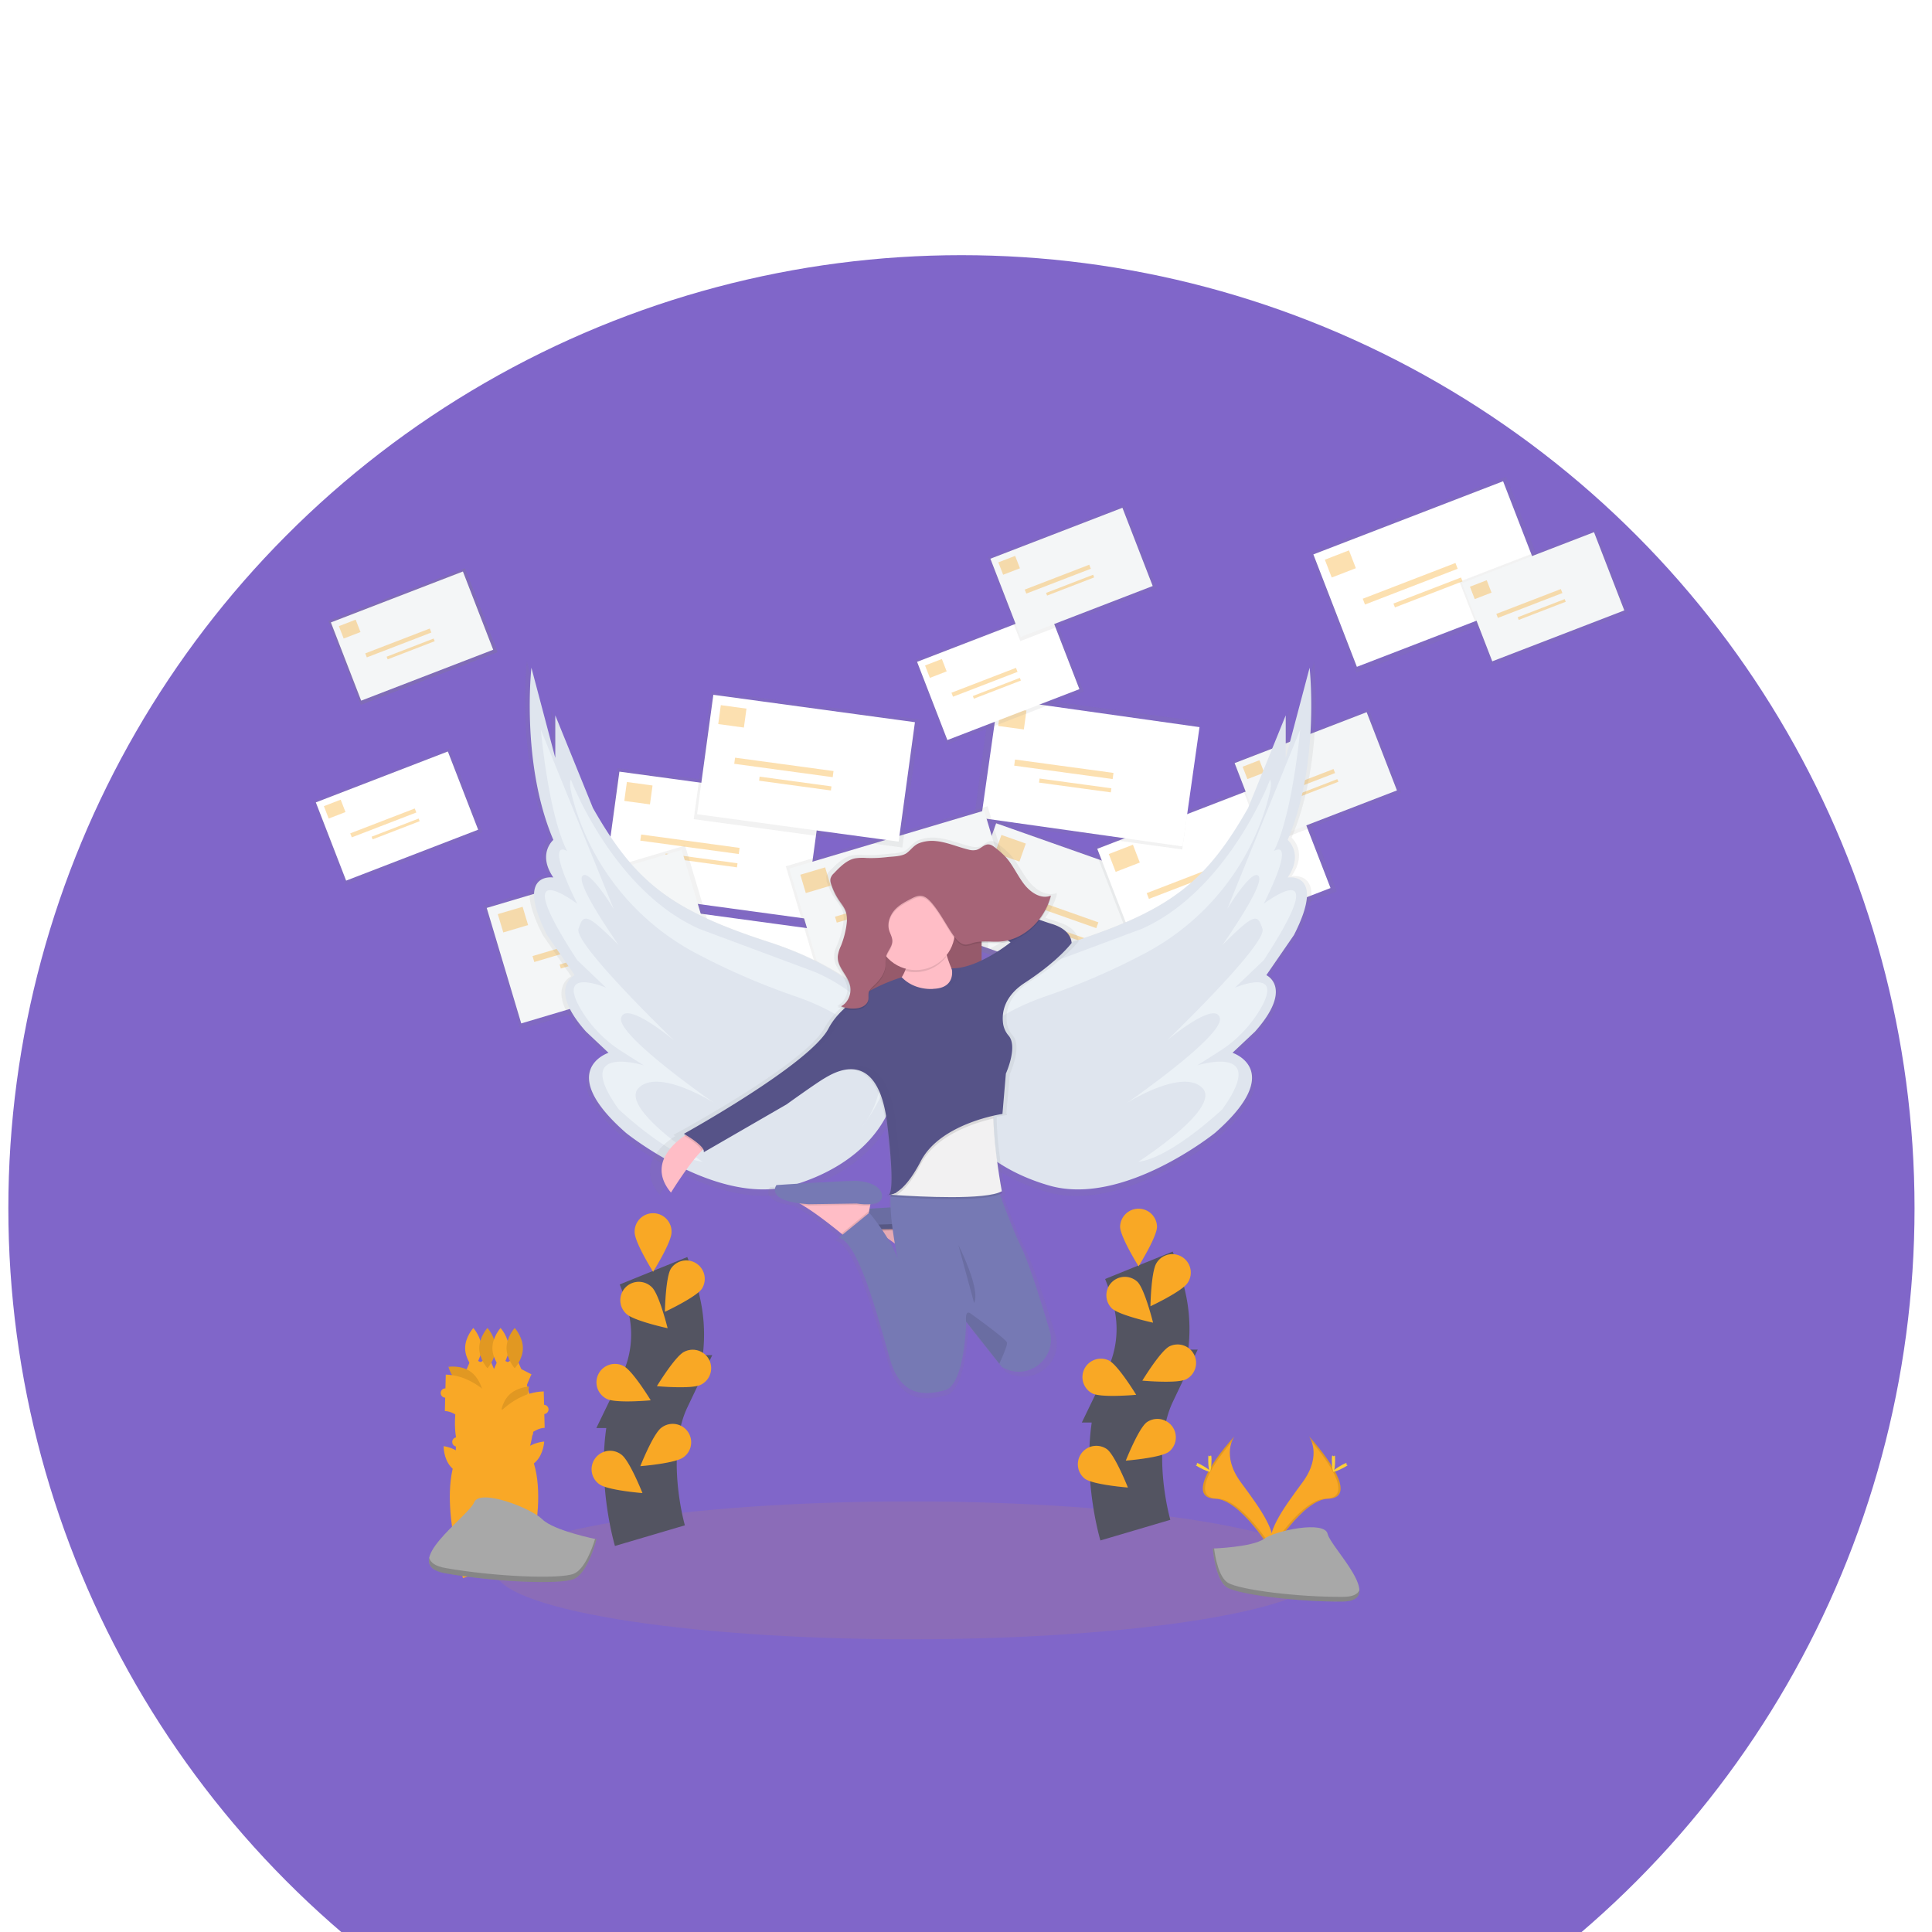 <svg viewBox="0 0 53 53" width="53" height="53" fill="none" xmlns="http://www.w3.org/2000/svg"><circle cx="26.375" cy="26.146" r="26.146" fill="#8066C9" filter="url(#filter0_i)"/><g clip-path="url(#clip0)"><path opacity=".1" d="M24.975 44.97c6.294 0 11.396-.847 11.396-1.891 0-1.044-5.102-1.891-11.396-1.891-6.294 0-11.396.847-11.396 1.891 0 1.044 5.102 1.891 11.396 1.891z" fill="#F9A826"/><path d="M17.829 42.127s-.672-2.277.126-3.952a3.59 3.59 0 0 0 .292-2.256 6.04 6.04 0 0 0-.32-1.059" stroke="#535461" stroke-width="2" stroke-miterlimit="10"/><path d="M18.422 33.801c0 .279-.506 1.088-.506 1.088s-.506-.809-.506-1.088a.504.504 0 0 1 .143-.366.508.508 0 0 1 .363-.153.507.507 0 0 1 .363.153.504.504 0 0 1 .143.366h0zM19.259 35.347c-.152.234-1.019.639-1.019.639s.016-.954.168-1.188a.507.507 0 0 1 .694-.139.505.505 0 0 1 .156.689h.001zM19.223 37.988c-.249.126-1.202.038-1.202.038s.496-.816.746-.941a.507.507 0 0 1 .688.22.505.505 0 0 1 .027.39.504.504 0 0 1-.259.293v0zM18.744 39.98c-.225.166-1.178.241-1.178.241s.351-.887.576-1.053a.508.508 0 0 1 .57-.037.506.506 0 0 1 .242.516.504.504 0 0 1-.21.333zM17.179 36.04c.201.194 1.135.396 1.135.396s-.229-.926-.429-1.121a.507.507 0 0 0-.363-.151.507.507 0 0 0-.362.153.505.505 0 0 0-.098.56.505.505 0 0 0 .117.162zM16.649 38.376c.25.126 1.202.038 1.202.038s-.495-.815-.746-.94a.507.507 0 0 0-.688.22.504.504 0 0 0 .073.562.506.506 0 0 0 .159.12v-0zM16.446 40.718c.225.166 1.178.241 1.178.241s-.351-.887-.576-1.053a.506.506 0 0 0-.38-.102.507.507 0 0 0-.339.2.504.504 0 0 0 .117.715z" fill="#F9A826"/><path opacity=".1" d="M18.422 33.801c0 .279-.506 1.088-.506 1.088s-.506-.809-.506-1.088a.504.504 0 0 1 .143-.366.508.508 0 0 1 .363-.153.507.507 0 0 1 .363.153.504.504 0 0 1 .143.366h0zM19.259 35.347c-.152.234-1.019.639-1.019.639s.016-.954.168-1.188a.507.507 0 0 1 .694-.139.505.505 0 0 1 .156.689h.001zM19.223 37.988c-.249.126-1.202.038-1.202.038s.496-.816.746-.941a.507.507 0 0 1 .688.22.505.505 0 0 1 .027.39.504.504 0 0 1-.259.293v0zM18.744 39.98c-.225.166-1.178.241-1.178.241s.351-.887.576-1.053a.508.508 0 0 1 .57-.037.506.506 0 0 1 .242.516.504.504 0 0 1-.21.333zM17.179 36.04c.201.194 1.135.396 1.135.396s-.229-.926-.429-1.121a.507.507 0 0 0-.363-.151.507.507 0 0 0-.362.153.505.505 0 0 0-.098.56.505.505 0 0 0 .117.162zM16.649 38.376c.25.126 1.202.038 1.202.038s-.495-.815-.746-.94a.507.507 0 0 0-.688.22.504.504 0 0 0 .073.562.506.506 0 0 0 .159.12v-0zM16.446 40.718c.225.166 1.178.241 1.178.241s-.351-.887-.576-1.053a.506.506 0 0 0-.38-.102.507.507 0 0 0-.339.2.504.504 0 0 0 .117.715z" fill="#F9A826"/><path d="M31.146 41.976s-.672-2.277.126-3.952a3.589 3.589 0 0 0 .291-2.256 6.039 6.039 0 0 0-.32-1.058" stroke="#535461" stroke-width="2" stroke-miterlimit="10"/><path d="M31.74 33.649c0 .279-.506 1.088-.506 1.088s-.506-.809-.506-1.088a.505.505 0 0 1 .153-.348.507.507 0 0 1 .706 0 .505.505 0 0 1 .153.348h0zM32.577 35.195c-.152.234-1.017.639-1.017.639s.016-.954.168-1.188a.506.506 0 0 1 .52-.233.508.508 0 0 1 .33.213.504.504 0 0 1-0.0.569zM32.54 37.836c-.249.126-1.202.038-1.202.038s.496-.816.746-.941a.507.507 0 0 1 .673.228.504.504 0 0 1-.217.675v0zM32.062 39.828c-.225.166-1.178.241-1.178.241s.351-.887.576-1.053a.507.507 0 0 1 .697.114.505.505 0 0 1-.095.699zM30.496 35.888c.201.194 1.135.396 1.135.396s-.229-.926-.429-1.121a.507.507 0 0 0-.708.018.505.505 0 0 0 .002.706zM29.966 38.225c.25.126 1.202.038 1.202.038s-.496-.815-.746-.94a.507.507 0 0 0-.673.227.505.505 0 0 0 .217.675v-0zM29.763 40.566c.225.166 1.178.241 1.178.241s-.351-.887-.576-1.053a.507.507 0 0 0-.697.114.505.505 0 0 0 .095.699z" fill="#F9A826"/><path opacity=".1" d="M31.74 33.649c0 .279-.506 1.088-.506 1.088s-.506-.809-.506-1.088a.505.505 0 0 1 .153-.348.507.507 0 0 1 .706 0 .505.505 0 0 1 .153.348h0zM32.577 35.195c-.152.234-1.017.639-1.017.639s.016-.954.168-1.188a.506.506 0 0 1 .52-.233.508.508 0 0 1 .33.213.504.504 0 0 1-0.0.569zM32.54 37.836c-.249.126-1.202.038-1.202.038s.496-.816.746-.941a.507.507 0 0 1 .673.228.504.504 0 0 1-.217.675v0zM32.062 39.828c-.225.166-1.178.241-1.178.241s.351-.887.576-1.053a.507.507 0 0 1 .697.114.505.505 0 0 1-.095.699zM30.496 35.888c.201.194 1.135.396 1.135.396s-.229-.926-.429-1.121a.507.507 0 0 0-.708.018.505.505 0 0 0 .002.706zM29.966 38.225c.25.126 1.202.038 1.202.038s-.496-.815-.746-.94a.507.507 0 0 0-.673.227.505.505 0 0 0 .217.675v-0zM29.763 40.566c.225.166 1.178.241 1.178.241s-.351-.887-.576-1.053a.507.507 0 0 0-.697.114.505.505 0 0 0 .095.699z" fill="#F9A826"/><path d="M12.969 37.474s.809 1.581.149 2.447c-.659.865.06 3.223.06 3.223" stroke="#F9A826" stroke-miterlimit="10"/><path d="M13.208 36.982c0 .305-.224.552-.224.552s-.224-.247-.224-.552c0-.305.224-.552.224-.552s.224.247.224.552z" fill="#F9A826"/><path d="M13.388 37.474s-.809 1.581-.149 2.447c.659.865-.06 3.223-.06 3.223" stroke="#F9A826" stroke-miterlimit="10"/><path d="M13.148 36.982c0 .305.224.552.224.552s.224-.247.224-.552c0-.305-.224-.552-.224-.552s-.224.247-.224.552z" fill="#F9A826"/><path opacity=".1" d="M13.148 36.982c0 .305.224.552.224.552s.224-.247.224-.552c0-.305-.224-.552-.224-.552s-.224.247-.224.552z" fill="#000"/><path d="M13.716 37.474s.809 1.581.149 2.447c-.659.865.062 3.223.062 3.223" stroke="#F9A826" stroke-miterlimit="10"/><path d="M13.956 36.982c0 .305-.224.552-.224.552s-.224-.247-.224-.552c0-.305.224-.552.224-.552s.224.247.224.552zM13.83 38.249c-.212.22-.545.242-.545.242s.01-.333.222-.553c.212-.22.545-.242.545-.242s-.009.333-.222.553zM13.851 39.34c-.212.22-.545.242-.545.242s.01-.333.222-.553c.212-.22.545-.242.545-.242s-.01.333-.222.553zM12.702 39.941c.2.231.193.563.193.563s-.332-.038-.532-.269c-.2-.231-.193-.563-.193-.563s.332.039.532.269zM12.888 37.614c.255.168.337.491.337.491s-.33.05-.585-.118c-.255-.168-.337-.491-.337-.491s.331-.05.585.118z" fill="#F9A826"/><path opacity=".1" d="M12.888 37.614c.255.168.337.491.337.491s-.33.05-.585-.118c-.255-.168-.337-.491-.337-.491s.331-.05.585.118z" fill="#000"/><path d="M14.135 37.474s-.809 1.581-.149 2.447c.659.865-.058 3.223-.058 3.223" stroke="#F9A826" stroke-miterlimit="10"/><path d="M13.896 36.982c0 .305.224.552.224.552s.224-.247.224-.552c0-.305-.224-.552-.224-.552s-.224.247-.224.552z" fill="#F9A826"/><path opacity=".1" d="M13.896 36.982c0 .305.224.552.224.552s.224-.247.224-.552c0-.305-.224-.552-.224-.552s-.224.247-.224.552z" fill="#000"/><path d="M13.96 38.273c-.214.217-.228.55-.228.55s.334-.019.548-.236c.214-.217.228-.55.228-.55s-.334.019-.548.236z" fill="#F9A826"/><path opacity=".1" d="M13.96 38.273c-.214.217-.228.55-.228.55s.334-.019.548-.236c.214-.217.228-.55.228-.55s-.334.019-.548.236z" fill="#000"/><path d="M14.381 39.782c-.214.217-.228.55-.228.55s.334-.019.548-.236c.214-.217.228-.55.228-.55s-.334.019-.548.235z" fill="#F9A826"/><path d="M13.762 39.451s.486-.764 1.167-.781M13.384 38.99s-.486-.764-1.168-.781M13.321 40.081s.486-.764 1.168-.781" stroke="#F9A826" stroke-miterlimit="10"/><path d="M14.909 38.791a.127.127 0 1 0 0-.253.126.126 0 0 0 0 .253zM12.228 38.34c.07 0 .127-.057.127-.126a.127.127 0 0 0-.127-.126.127.127 0 1 0 0 .253z" fill="#F9A826"/><path d="M13.678 40.333s-.486-.764-1.168-.781" stroke="#F9A826" stroke-miterlimit="10"/><path d="M12.522 39.683a.126.126 0 1 0 0-.253.127.127 0 0 0 0 .253zM14.499 39.431a.126.126 0 1 0 0-.253.127.127 0 0 0 0 .253z" fill="#F9A826"/><path d="M16.364 42.226s-1.171-.234-1.484-.545c-.312-.312-1.718-.857-1.874-.467-.156.39-2.108 1.714-.781 1.948 1.327.234 3.123.312 3.513.156.39-.156.625-1.091.625-1.091z" fill="#A8A8A8"/><path opacity=".2" d="M12.226 43.016c1.327.234 3.123.312 3.513.156.297-.119.504-.689.586-.954l.038.008s-.234.935-.624 1.093c-.391.157-2.186.077-3.513-.156-.383-.068-.492-.226-.451-.427.034.13.166.23.451.28z" fill="#000"/><path d="M35.907 39.4s.385.505-.178 1.268-1.031 1.405-.843 1.88c0 0 .853-1.415 1.547-1.435.694-.02.238-.862-.526-1.713z" fill="#F9A826"/><path opacity=".1" d="M35.907 39.4a.627.627 0 0 1 .079.158c.677.794 1.038 1.535.385 1.553-.606.017-1.334 1.099-1.508 1.372a.613.613 0 0 0 .021.062s.853-1.415 1.547-1.435c.694-.02.239-.861-.524-1.712z" fill="#000"/><path d="M36.626 40.043c0 .177-.02.322-.045.322-.025 0-.045-.144-.045-.322 0-.178.025-.094.05-.094.025 0 .04-.083.04.094z" fill="#FFD037"/><path d="M36.873 40.255c-.156.085-.292.136-.304.115-.012-.021.105-.108.262-.192.156-.084.095-.023.106 0 .012.023.092-.008-.064.077z" fill="#FFD037"/><path d="M33.865 39.4s-.385.505.178 1.268c.564.764 1.031 1.405.843 1.88 0 0-.853-1.415-1.547-1.435-.694-.02-.238-.862.526-1.713z" fill="#F9A826"/><path opacity=".1" d="M33.865 39.4a.627.627 0 0 0-.079.158c-.677.794-1.038 1.535-.385 1.553.606.017 1.334 1.099 1.508 1.372a.589.589 0 0 1-.021.062s-.853-1.415-1.547-1.435c-.694-.02-.24-.861.524-1.712z" fill="#000"/><path d="M33.145 40.043c0 .177.02.322.045.322.025 0 .045-.144.045-.322 0-.178-.025-.094-.05-.094-.025 0-.04-.083-.04.094z" fill="#FFD037"/><path d="M32.899 40.255c.156.085.292.136.304.115.012-.021-.105-.108-.262-.192-.156-.084-.095-.023-.106 0-.011.023-.093-.008.064.077z" fill="#FFD037"/><path d="M33.269 42.48s1.081-.033 1.407-.265c.326-.232 1.663-.508 1.744-.137.081.371 1.625 1.847.404 1.857-1.221.01-2.836-.19-3.161-.387-.325-.198-.394-1.068-.394-1.068z" fill="#A8A8A8"/><path opacity=".2" d="M36.846 43.806c-1.22.01-2.836-.19-3.161-.387-.248-.151-.347-.692-.379-.94h-.036s.068.872.394 1.07c.325.198 1.94.397 3.161.387.352-.003.474-.128.467-.313-.049.112-.183.181-.445.183z" fill="#000"/><path d="M27.29 22.477l-1.184 3.34 5.446 1.922 1.184-3.34-5.446-1.922z" fill="url(#paint0_linear)"/><path d="M27.327 22.584l-1.105 3.117 5.261 1.857 1.105-3.117-5.261-1.857z" fill="#F4F6F7"/><g opacity=".6" fill="#F9A826"><path opacity=".6" d="M27.296 23.399l.67.236.175-.494-.669-.236-.175.494zM27.504 24.555l2.57.907.057-.16-2.57-.907-.057.16zM28.102 25.278l1.869.655.037-.107-1.869-.655-.037.106z"/></g><path d="M35.391 21.15l-5.388 2.078 1.28 3.304 5.388-2.078-1.28-3.304z" fill="url(#paint1_linear)"/><path d="M35.306 21.277l-5.205 2.008 1.194 3.084 5.205-2.008-1.194-3.084z" fill="#fff"/><g opacity=".6" fill="#F9A826"><path opacity=".6" d="M30.606 23.918l.662-.256-.189-.489-.662.256.189.489zM31.518 24.66l2.543-.981-.061-.159-2.543.981.061.158zM32.34 24.738l1.854-.715-.041-.106-1.854.715.041.106z"/></g><path d="M27.189 19.014l-.479 3.51 5.723.778.479-3.51-5.723-.778z" fill="url(#paint2_linear)"/><path d="M27.381 19.167l-.464 3.273 5.525.78.464-3.273-5.525-.78z" fill="#fff"/><g opacity=".6" fill="#F9A826"><path opacity=".6" d="M27.383 19.915l.704.096.071-.519-.704-.096-.071.519zM27.822 21.004l2.701.367.023-.168-2.701-.367-.023.168zM28.503 21.469l1.97.268.015-.112-1.97-.268-.015.112z"/></g><path d="M18.119 24.826l-.479 3.51 5.723.778.479-3.51-5.723-.778z" fill="url(#paint3_linear)"/><path d="M18.177 24.923l-.447 3.276 5.53.752.447-3.276-5.53-.752z" fill="#fff"/><g opacity=".6" fill="#F9A826"><path opacity=".6" d="M18.311 25.726l.704.096.071-.519-.704-.096-.071.519zM18.841 26.739l2.699.381.024-.168-2.699-.381-.024.168zM19.431 27.28l1.97.268.015-.112-1.97-.268-.015.112z"/></g><path d="M16.933 21.071l-.479 3.51 5.723.778.479-3.51-5.723-.778z" fill="url(#paint4_linear)"/><path d="M16.992 21.168l-.447 3.276 5.529.752.447-3.276-5.53-.752z" fill="#fff"/><g opacity=".6" fill="#F9A826"><path opacity=".6" d="M17.126 21.971l.704.096.071-.519-.704-.096-.071.519zM17.565 23.061l2.701.367.023-.168-2.701-.367-.023.168zM18.247 23.526l1.97.268.015-.112-1.97-.268-.015.112z"/></g><path d="M27.093 22.117l-5.536 1.647 1.014 3.395 5.536-1.647-1.014-3.395z" fill="url(#paint5_linear)"/><path d="M26.998 22.237l-5.348 1.591.947 3.168 5.348-1.591-.947-3.168z" fill="#F4F6F7"/><g opacity=".6" fill="#F9A826"><path opacity=".6" d="M22.105 24.499l.681-.203-.15-.502-.681.202.15.502zM22.955 25.311l2.613-.777-.049-.163-2.613.777.049.163zM23.768 25.453l1.905-.567-.033-.109-1.905.567.033.109z"/></g><path d="M18.794 23.196l-5.536 1.647 1.014 3.395 5.536-1.647-1.014-3.395z" fill="url(#paint6_linear)"/><path d="M18.7 23.316l-5.348 1.591.947 3.168 5.348-1.591-.947-3.168z" fill="#F4F6F7"/><g opacity=".6" fill="#F9A826"><path opacity=".6" d="M13.806 25.58l.681-.203-.15-.502-.681.202.15.502zM14.657 26.391l2.613-.777-.049-.163-2.613.777.049.163zM15.385 26.569l1.908-.575-.033-.109-1.908.575.033.109z"/></g><path d="M41.319 13.075l-5.388 2.078 1.28 3.304 5.388-2.078-1.28-3.304z" fill="url(#paint7_linear)"/><path d="M41.234 13.202l-5.205 2.007 1.194 3.084 5.205-2.007-1.194-3.084z" fill="#fff"/><g opacity=".6" fill="#F9A826"><path opacity=".6" d="M36.533 15.843l.662-.256-.189-.489-.662.256.189.489zM37.445 16.584l2.543-.981-.061-.159-2.543.981.061.159zM38.267 16.663l1.854-.715-.041-.106-1.854.715.041.106z"/></g><path d="M28.839 16.67l-3.749 1.446.891 2.3 3.749-1.446-.891-2.3z" fill="url(#paint8_linear)"/><path d="M28.78 16.759l-3.622 1.397.831 2.146 3.622-1.397-.831-2.146z" fill="#fff"/><g opacity=".6" fill="#F9A826"><path opacity=".6" d="M25.509 18.596l.461-.178-.132-.34-.461.178.132.34zM26.144 19.113l1.77-.682-.043-.11-1.77.682.043.11zM26.716 19.167l1.29-.498-.029-.073-1.29.498.029.073z"/></g><path d="M12.345 20.527l-3.75 1.446.891 2.3 3.75-1.446-.891-2.3z" fill="url(#paint9_linear)"/><path d="M12.286 20.615l-3.622 1.397.831 2.146 3.622-1.397-.831-2.146z" fill="#fff"/><g opacity=".6" fill="#F9A826"><path opacity=".6" d="M9.017 22.455l.461-.178-.132-.34-.461.178.132.34zM9.651 22.971l1.77-.682-.043-.11-1.77.682.043.11zM10.223 23.026l1.29-.498-.029-.073-1.29.498.029.073z"/></g><path d="M37.55 19.448l-3.749 1.446.891 2.3 3.749-1.446-.891-2.3z" fill="url(#paint10_linear)"/><path d="M37.491 19.537l-3.622 1.397L34.7 23.08l3.622-1.397-.831-2.146z" fill="#F4F6F7"/><g opacity=".6" fill="#F9A826"><path opacity=".6" d="M34.22 21.373l.461-.178-.132-.34-.461.178.132.34zM34.855 21.889l1.77-.682-.043-.11-1.77.682.043.11zM35.426 21.944l1.29-.498-.029-.073-1.29.498.029.073z"/></g><path d="M30.849 13.841l-3.75 1.446.891 2.3 3.75-1.446-.891-2.3z" fill="url(#paint11_linear)"/><path d="M30.791 13.93l-3.622 1.397.831 2.146 3.622-1.397-.831-2.146z" fill="#F4F6F7"/><g opacity=".6" fill="#F9A826"><path opacity=".6" d="M27.519 15.767l.461-.178-.132-.34-.461.178.132.34zM28.154 16.284l1.77-.682-.043-.11-1.77.682.043.11zM28.726 16.338l1.29-.498-.029-.073-1.29.498.028.073z"/></g><path d="M43.787 14.511l-3.749 1.446.891 2.3 3.749-1.446-.891-2.3z" fill="url(#paint12_linear)"/><path d="M43.728 14.599l-3.622 1.397.831 2.146 3.622-1.397-.831-2.146z" fill="#F4F6F7"/><g opacity=".6" fill="#F9A826"><path opacity=".6" d="M40.456 16.435l.461-.178-.132-.34-.461.178.132.34zM41.091 16.951l1.77-.682-.043-.11-1.77.682.043.11zM41.663 17.006l1.29-.498-.029-.073-1.29.498.029.073z"/></g><path d="M12.758 15.589l-3.749 1.446.891 2.3 3.749-1.446-.891-2.3z" fill="url(#paint13_linear)"/><path d="M12.699 15.678l-3.622 1.397.831 2.146 3.622-1.397-.831-2.146z" fill="#F4F6F7"/><g opacity=".6" fill="#F9A826"><path opacity=".6" d="M9.428 17.517l.461-.178-.132-.34-.461.178.132.34zM10.063 18.034l1.77-.682-.043-.11-1.77.682.043.11zM10.635 18.088l1.29-.498-.029-.073-1.29.498.029.073z"/></g><path d="M19.51 18.962l-.479 3.51 5.723.778.479-3.51-5.723-.778z" fill="url(#paint14_linear)"/><path d="M19.569 19.06l-.447 3.276 5.53.752.447-3.276-5.53-.752z" fill="#fff"/><g opacity=".6" fill="#F9A826"><path opacity=".6" d="M19.703 19.863l.704.096.071-.519-.704-.096-.071.519zM20.142 20.953l2.701.367.023-.168-2.701-.367-.023.168zM20.824 21.417l1.97.268.015-.112-1.97-.268-.015.112z"/></g><path d="M24.754 29.004a2.471 2.471 0 0 0-.744-1.533c-.506-.49-1.401-1.14-2.888-1.621-2.717-.88-3.74-1.655-4.94-3.766l-1.059-2.606v1.197l-.67-2.536s-.3 2.694.616 4.842c0 0-.459.387 0 1.056 0 0-1.094-.176-.176 1.62l.776 1.127s-.776.352.318 1.585l.637.598s-1.517.493.494 2.254c0 0 2.576 2.078 4.658 1.479 1.823-.526 3.159-1.832 2.979-3.695z" fill="url(#paint15_linear)"/><path d="M24.628 28.918a2.412 2.412 0 0 0-.726-1.495c-.494-.478-1.367-1.112-2.816-1.582-2.651-.859-3.649-1.614-4.82-3.676l-1.033-2.542v1.168l-.655-2.474s-.293 2.628.602 4.724c0 0-.448.378 0 1.031 0 0-1.067-.172-.172 1.58l.757 1.099s-.757.344.308 1.546l.62.584s-1.48.481.482 2.199c0 0 2.513 2.027 4.544 1.443 1.781-.511 3.084-1.786 2.908-3.605z" fill="#DFE5EE"/><path d="M16.834 24.93l-1.997-4.913s.206 2.336.723 3.333c0 0-.655-.447.275 1.443 0 0-1.997-1.511 0 1.546l.792.756s-1.407-.602-.68.615a3.441 3.441 0 0 0 1.113 1.135l.6.381s-1.997-.618-.689 1.202c0 0 1.411 1.34 2.307 1.443 0 0-2.307-1.477-1.756-2.027.551-.55 2.066.411 2.066.411s-2.685-1.855-2.548-2.336c.138-.481 1.446.618 1.446.618s-2.754-2.646-2.616-3.058c.138-.412.206-.447 1.102.447 0 0-1.171-1.649-.999-1.89.172-.241.86.893.86.893z" fill="#EBF1F6"/><path d="M23.651 30.908s1.926-2.267-1.825-3.574a19.003 19.003 0 0 1-2.764-1.2 6.789 6.789 0 0 1-2.076-1.718 6.773 6.773 0 0 1-1.242-2.389c-.093-.326-.136-.572-.081-.637 0 0 1.136 3.023 3.512 4.088l3.133 1.168s3.581 1.341 1.343 4.261z" fill="#EBF1F6"/><path d="M25.75 29.004a2.471 2.471 0 0 1 .744-1.533c.506-.49 1.401-1.14 2.888-1.621 2.717-.88 3.74-1.655 4.94-3.766l1.056-2.607v1.197l.67-2.536s.3 2.694-.616 4.842c0 0 .459.387 0 1.056 0 0 1.094-.176.176 1.62l-.776 1.127s.777.352-.318 1.586l-.635.599s1.517.493-.494 2.254c0 0-2.576 2.078-4.658 1.479-1.822-.526-3.158-1.833-2.977-3.696z" fill="url(#paint16_linear)"/><path d="M25.876 28.918a2.412 2.412 0 0 1 .726-1.495c.494-.478 1.367-1.112 2.816-1.582 2.651-.859 3.649-1.614 4.82-3.676l1.033-2.542v1.168l.655-2.474s.293 2.628-.602 4.724c0 0 .448.378 0 1.031 0 0 1.067-.172.172 1.58l-.757 1.099s.757.344-.308 1.546l-.62.584s1.48.481-.482 2.199c0 0-2.513 2.027-4.544 1.443-1.78-.511-3.084-1.786-2.908-3.605z" fill="#DFE5EE"/><path d="M33.67 24.93l1.997-4.913s-.206 2.336-.723 3.333c0 0 .655-.447-.275 1.443 0 0 1.997-1.511 0 1.546l-.792.756s1.407-.602.68.615a3.441 3.441 0 0 1-1.113 1.135l-.6.381s1.996-.619.689 1.202c0 0-1.411 1.34-2.307 1.443 0 0 2.307-1.477 1.756-2.027-.551-.549-2.066.412-2.066.412s2.685-1.855 2.547-2.336c-.138-.481-1.446.618-1.446.618s2.754-2.646 2.616-3.058c-.138-.412-.206-.447-1.102.447 0 0 1.171-1.649.999-1.89-.172-.241-.86.893-.86.893z" fill="#EBF1F6"/><path d="M26.853 30.908s-1.926-2.267 1.825-3.574a19.003 19.003 0 0 0 2.764-1.2 6.79 6.79 0 0 0 2.076-1.718 6.771 6.771 0 0 0 1.242-2.389c.093-.326.136-.572.081-.637 0 0-1.136 3.023-3.512 4.088l-3.133 1.168s-3.58 1.341-1.343 4.261z" fill="#EBF1F6"/><path d="M24.317 32.913a.037.037 0 0 0 .043.005.147.147 0 0 1-.043-.005z" fill="url(#paint17_linear)"/><path d="M29.019 25.287a8.273 8.273 0 0 1-.344-.113 1.8 1.8 0 0 0 .319-.641l-.012.005c.004-.014.009-.028.012-.043-.273.111-.578-.077-.77-.318-.193-.241-.324-.54-.535-.762a2.442 2.442 0 0 0-.283-.243c-.062-.048-.129-.098-.205-.1-.123-.003-.22.115-.339.154a.463.463 0 0 1-.236-.009c-.306-.07-.601-.199-.912-.233a1.071 1.071 0 0 0-.495.056c-.157.059-.228.177-.355.273-.137.102-.409.1-.57.118a4.092 4.092 0 0 1-.589.024 1.383 1.383 0 0 0-.339.013c-.234.051-.424.237-.597.415a.307.307 0 0 0-.099.154.19.19 0 0 0 0 .051.331.331 0 0 0 .023.136c.054.16.13.311.227.45.072.102.154.199.196.32a.619.619 0 0 1 .03.184 1.343 1.343 0 0 1-.021.198 2.487 2.487 0 0 1-.152.527c-.038.09-.08.18-.089.278a.444.444 0 0 0 0 .059c-.011.304.296.523.355.825a.485.485 0 0 1 .009.077c-.007.188-.116.373-.273.445.014.005.028.01.042.015a.394.394 0 0 1-.042.023.996.996 0 0 0 .089.029 2.054 2.054 0 0 0-.449.549c-.531.99-4.144 2.932-4.144 2.932s.021.011.054.03l-.043.028c-.313.208-1.047.813-.385 1.579 0 0 .518-.816.881-1.164.016-.015.032-.03.048-.043a.105.105 0 0 1 .014.084l2.377-1.333s.845-.59 1.08-.724c.081-.046.288-.173.536-.231l-.028.011a1.088 1.088 0 0 1 .273-.038c.421.007.876.314 1.027 1.532.201 1.631.108 1.925.043 1.965a.116.116 0 0 1-.022-.002.034.034 0 0 0 .006.005.119.119 0 0 1-.026-.005.038.038 0 0 0 .035.009.033.033 0 0 0 .027-.003.276.276 0 0 0 .032 0 .342.342 0 0 1-.003.046c-.003 0-.019.009-.002.01a3.055 3.055 0 0 0 0 .297 118.382 118.382 0 0 0-.601.035l.016-.086.007-.038c.161-.013.313-.06.331-.19.038-.285-.354-.438-.688-.457-.334-.019-2.338.115-2.338.115s-.3.388.652.508a2.407 2.407 0 0 1 .088.048c.373.212.88.603 1.122.796l.034.027-.109.086c.589.133 1.159 2.38 1.473 3.408.315 1.028 1.001.99 1.572.838.534-.143.602-1.691.609-1.883v-.02l.949 1.168.072.089c.028.014.055.028.082.041.719.341 1.513-.313 1.287-1.058-.228-.752-.583-1.863-.819-2.334-.198-.394-.454-1.047-.609-1.457a.507.507 0 0 0 .059-.028l-.01-.052.01-.005s-.228-1.185-.241-2.026v-.044-.027a4.196 4.196 0 0 1 .28-.054l.003-.038-.02.004.096-1.091s.35-.744.082-1.054a.649.649 0 0 1-.158-.322c-.045-.285 0-.76.625-1.156.963-.609 1.336-1.104 1.336-1.104s.02-.364-.569-.535zm-1.911.757v-.504c.179-.009.361.012.539 0a1.37 1.37 0 0 0 .261-.043l.043.03a4.749 4.749 0 0 1-.843.518zm-2.729 7.902c.071.049.142.1.211.15.043.249.082.423.084.437a3.447 3.447 0 0 0-.296-.587z" fill="url(#paint18_linear)"/><path d="M25.904 33.532l-.042.225-.032.172-.058.315-.564.394s-.051-.043-.135-.112c-.231-.19-.717-.577-1.073-.784a1.205 1.205 0 0 0-.295-.136l2.198-.075z" fill="#FFBDC6"/><path opacity=".1" d="M25.904 33.532l-.042.225a1.761 1.761 0 0 1-.372-.019l-1.315.019a4.022 4.022 0 0 1-.175-.014 1.199 1.199 0 0 0-.295-.136l2.199-.075z" fill="#000"/><path d="M25.491 33.7s.658.113.695-.169c.037-.281-.338-.431-.658-.45-.32-.019-2.236.113-2.236.113s-.338.45.883.525l1.316-.019z" fill="#7679B4"/><path opacity=".1" d="M25.904 33.532l-.042.225-.032.172-.058.315-.564.394s-.051-.043-.135-.112c-.231-.19-.717-.577-1.073-.784a1.205 1.205 0 0 0-.295-.136l2.198-.075z" fill="#000"/><path opacity=".1" d="M25.904 33.532l-.042.225a1.761 1.761 0 0 1-.372-.019l-1.315.019a4.022 4.022 0 0 1-.175-.014 1.199 1.199 0 0 0-.295-.136l2.199-.075z" fill="#000"/><path opacity=".1" d="M25.491 33.7s.658.113.695-.169c.037-.281-.338-.431-.658-.45-.32-.019-2.236.113-2.236.113s-.338.45.883.525l1.316-.019z" fill="#000"/><path d="M26.928 24.455h-3.439v4.069h3.439v-4.069z" fill="#A66477"/><path opacity=".1" d="M26.928 24.455h-3.439v4.069h3.439v-4.069z" fill="#000"/><path d="M19.459 31.422c-.057.014-.129.069-.209.148-.347.342-.843 1.146-.843 1.146-.635-.754.066-1.35.367-1.555.073-.05.122-.077.122-.077l.564.338zM25.866 25.74s.169 1.181.752 1.463c.583.281-.752.807-.752.807l-1.823-.675s1.034-.337.827-1.332l.996-.263zM23.912 32.847l-.042.225-.032.172-.058.315-.564.394s-.051-.043-.135-.112c-.231-.19-.717-.576-1.073-.784a1.203 1.203 0 0 0-.295-.136l2.198-.075z" fill="#FFBDC6"/><path opacity=".1" d="M23.912 32.847l-.042.225a1.755 1.755 0 0 1-.372-.019l-1.315.019a3.883 3.883 0 0 1-.175-.014 1.204 1.204 0 0 0-.295-.136l2.199-.075z" fill="#000"/><path d="M23.499 33.016s.658.113.695-.169c.037-.281-.338-.431-.658-.45-.32-.019-2.236.113-2.236.113s-.338.45.883.525l1.316-.019z" fill="#7679B4"/><path opacity=".1" d="M23.839 33.245l-.058.315-.564.394s-.051-.043-.135-.112l.746-.61.011.013z" fill="#000"/><path d="M27.561 37.538a5.524 5.524 0 0 1-.077-.038l-.069-.087-.909-1.152v.02c-.006.192-.071 1.715-.582 1.855-.545.15-1.203.188-1.502-.825-.299-1.013-.847-3.225-1.41-3.357l.836-.684s.554.646.78 1.265c-.009-.038-.391-1.822-.075-2.137h2.742s.424 1.204.714 1.8c.226.463.565 1.558.784 2.299.216.733-.543 1.378-1.232 1.042z" fill="#7679B4"/><path opacity=".1" d="M27.483 32.734c-.424.25-2.283.148-2.888.108l-.165-.012c-.018 0 .003-.01.003-.01l.017-.17.451-1.144 2.415-1.397c-.049.147-.066.372-.062.63.01.829.229 1.995.229 1.995z" fill="#000"/><path d="M27.483 32.678c-.424.25-2.283.148-2.888.108l-.165-.012-.027-.002.03-.008.148-.038.32-1.275 2.415-1.397c-.049.147-.066.372-.062.63.01.828.229 1.994.229 1.994z" fill="#F2F1F2"/><path opacity=".1" d="M27.252 30.683c-.491.113-1.572.445-1.987 1.245-.277.533-.51.762-.672.858l-.164-.012.003-.01.148-.038.32-1.275 2.415-1.397c-.05.146-.066.371-.062.629zM18.895 31.084l.564.337c-.057.014-.129.069-.209.148-.047-.137-.342-.328-.476-.409.072-.05.122-.076.122-.076zM24.329 32.796a.035.035 0 0 1-.04-.005.141.141 0 0 0 .04.005z" fill="#000"/><path d="M25.603 27.128s-.507.056-.865-.319c0 0-1.502.431-2.011 1.407-.509.975-3.967 2.888-3.967 2.888s.601.338.545.506l2.272-1.313s.809-.582 1.034-.713c.225-.131 1.466-.938 1.729 1.256.263 2.194 0 1.931 0 1.931s.376.131.921-.919c.545-1.05 2.239-1.294 2.239-1.294l.094-1.107s.335-.733.077-1.038a.648.648 0 0 1-.151-.317c-.043-.281 0-.749.598-1.138.921-.6 1.278-1.088 1.278-1.088s.019-.356-.545-.525c-.564-.169-2.856-1.088-2.856-1.088l-.077.319 1.804 1.275s-.902.73-1.617.713c.005-.001.137.543-.502.562z" fill="#565388"/><path opacity=".1" d="M25.951 26.255a3.688 3.688 0 0 1-.104-.458l-.996.263a1.093 1.093 0 0 1-.023.573c.204.054.419.047.618-.02a1.071 1.071 0 0 0 .504-.358z" fill="#000"/><path d="M25.124 26.611c.592 0 1.071-.478 1.071-1.069 0-.59-.479-1.069-1.071-1.069-.592 0-1.071.478-1.071 1.069 0 .59.479 1.069 1.071 1.069z" fill="#FFBDC6"/><path opacity=".1" d="M25.694 23.113c.297.033.58.161.872.231a.432.432 0 0 0 .226.009c.116-.035.206-.154.324-.15.073.002.137.051.196.099a2.351 2.351 0 0 1 .27.24c.202.219.327.513.511.751.184.238.474.423.736.314-.178.692-.761 1.219-1.391 1.262-.251.017-.509-.035-.752.038a.661.661 0 0 1-.19.046c-.14 0-.253-.128-.341-.253-.205-.294-.367-.627-.598-.895-.077-.088-.166-.172-.274-.189-.108-.016-.207.035-.303.085-.158.082-.32.166-.443.307-.122.141-.2.35-.149.538.027.102.09.194.091.301.002.17-.149.295-.179.461a1.773 1.773 0 0 0-.007.21c-.013.228-.162.414-.318.557-.06.056-.128.115-.145.201-.012.059 0 .121-.008.18-.023.148-.17.223-.301.242a.874.874 0 0 1-.451-.053c.182-.086.295-.331.253-.551-.058-.304-.365-.523-.339-.833a.961.961 0 0 1 .085-.274 2.499 2.499 0 0 0 .145-.519c.023-.137.034-.283-.009-.414-.038-.119-.119-.214-.187-.315a1.785 1.785 0 0 1-.216-.442.311.311 0 0 1-.021-.147.304.304 0 0 1 .094-.152c.168-.176.347-.359.571-.408a1.281 1.281 0 0 1 .324-.012c.188.006.376-.002.563-.024.154-.018.414-.015.545-.115.122-.093.19-.21.34-.269a.997.997 0 0 1 .473-.054zM26.29 34.151s.62 1.219.432 1.594l-.432-1.594zM27.414 37.41l-.908-1.15v.02s-.052-.372.121-.247c.379.274.985.722.998.799.013.077-.123.387-.21.578z" fill="#000"/><g opacity=".1" fill="#000"><path opacity=".1" d="M26.129 26.565s.077.317-.171.475c.381-.065.398-.361.385-.49a1.214 1.214 0 0 1-.214.015zM18.989 31.028s3.458-1.913 3.967-2.888c.364-.7 1.241-1.119 1.708-1.301-.34.115-1.484.55-1.914 1.376-.507.975-3.967 2.888-3.967 2.888l.206-.075zM26.802 26.416c.588-.183 1.151-.639 1.151-.639l-1.804-1.275.041-.175-.173-.069-.077.319 1.804 1.275a4.359 4.359 0 0 1-.942.563zM26.813 30.738a4.485 4.485 0 0 1 .709-.179l.003-.036a4.801 4.801 0 0 0-.712.215zM24.626 32.702h-.017a.034.034 0 0 1-.038-.005.139.139 0 0 0 .038.005c.062-.036.154-.316-.038-1.937-.208-1.729-1.022-1.595-1.468-1.395.456-.125 1.083-.017 1.262 1.47.193 1.621.102 1.901.038 1.937a.417.417 0 0 0 .223-.075zM24.404 32.778a.144.144 0 0 1-.04-.006.035.035 0 0 0 .04.006z"/></g><path d="M25.694 23.075c.297.033.58.161.872.231a.431.431 0 0 0 .226.008c.116-.035.206-.154.324-.15.073.002.137.051.196.099a2.351 2.351 0 0 1 .27.24c.202.219.327.513.511.751.184.238.474.423.736.314-.178.692-.761 1.219-1.391 1.262-.251.017-.509-.035-.752.038a.657.657 0 0 1-.19.046c-.14 0-.253-.128-.341-.253-.205-.294-.367-.627-.598-.895-.077-.088-.166-.173-.274-.189-.108-.016-.207.035-.303.085-.158.082-.32.166-.443.307-.122.141-.2.35-.149.538.027.102.09.195.091.301.002.17-.149.295-.179.461a1.77 1.77 0 0 0-.007.21c-.013.228-.162.414-.318.557-.06.056-.128.115-.145.201-.012.059 0 .121-.008.18-.023.148-.17.223-.301.242a.873.873 0 0 1-.451-.053c.182-.086.295-.331.253-.551-.058-.304-.365-.523-.339-.833a.962.962 0 0 1 .085-.274 2.495 2.495 0 0 0 .145-.519c.023-.137.034-.283-.009-.414-.038-.119-.119-.214-.187-.315a1.787 1.787 0 0 1-.216-.443.311.311 0 0 1-.021-.147.304.304 0 0 1 .094-.152c.168-.176.347-.359.571-.409a1.285 1.285 0 0 1 .324-.012 3.788 3.788 0 0 0 .563-.024c.154-.018.414-.015.545-.115.122-.093.19-.21.34-.269a.997.997 0 0 1 .473-.054z" fill="#A66477"/></g><defs><filter id="filter0_i" x=".229" y="0" width="52.291" height="56.291" filterUnits="userSpaceOnUse" color-interpolation-filters="sRGB"><feFlood flood-opacity="0" result="BackgroundImageFix"/><feBlend in="SourceGraphic" in2="BackgroundImageFix" result="shape"/><feColorMatrix in="SourceAlpha" values="0 0 0 0 0 0 0 0 0 0 0 0 0 0 0 0 0 0 127 0" result="hardAlpha"/><feOffset dy="7"/><feGaussianBlur stdDeviation="2"/><feComposite in2="hardAlpha" operator="arithmetic" k2="-1" k3="1"/><feColorMatrix values="0 0 0 0 0.149 0 0 0 0 0 0 0 0 0 0.337 0 0 0 0.25 0"/><feBlend in2="shape" result="effect1_innerShadow"/></filter><linearGradient id="paint0_linear" x1="28.829" y1="26.778" x2="30.009" y2="23.437" gradientUnits="userSpaceOnUse"><stop stop-color="gray" stop-opacity=".25"/><stop offset=".54" stop-color="gray" stop-opacity=".12"/><stop offset="1" stop-color="gray" stop-opacity=".1"/></linearGradient><linearGradient id="paint1_linear" x1="521.866" y1="1156.81" x2="404.33" y2="852.043" gradientUnits="userSpaceOnUse"><stop stop-color="gray" stop-opacity=".25"/><stop offset=".54" stop-color="gray" stop-opacity=".12"/><stop offset="1" stop-color="gray" stop-opacity=".1"/></linearGradient><linearGradient id="paint2_linear" x1="713.188" y1="1364.16" x2="784.788" y2="837.641" gradientUnits="userSpaceOnUse"><stop stop-color="gray" stop-opacity=".25"/><stop offset=".54" stop-color="gray" stop-opacity=".12"/><stop offset="1" stop-color="gray" stop-opacity=".1"/></linearGradient><linearGradient id="paint3_linear" x1="-169.382" y1="2306.88" x2="-97.782" y2="1780.36" gradientUnits="userSpaceOnUse"><stop stop-color="gray" stop-opacity=".25"/><stop offset=".54" stop-color="gray" stop-opacity=".12"/><stop offset="1" stop-color="gray" stop-opacity=".1"/></linearGradient><linearGradient id="paint4_linear" x1="-249.151" y1="1753.25" x2="-177.551" y2="1226.73" gradientUnits="userSpaceOnUse"><stop stop-color="gray" stop-opacity=".25"/><stop offset=".54" stop-color="gray" stop-opacity=".12"/><stop offset="1" stop-color="gray" stop-opacity=".1"/></linearGradient><linearGradient id="paint5_linear" x1="347.5" y1="1329.8" x2="254.37" y2="1016.75" gradientUnits="userSpaceOnUse"><stop stop-color="gray" stop-opacity=".25"/><stop offset=".54" stop-color="gray" stop-opacity=".12"/><stop offset="1" stop-color="gray" stop-opacity=".1"/></linearGradient><linearGradient id="paint6_linear" x1="-866.919" y1="1564.16" x2="-960.048" y2="1251.11" gradientUnits="userSpaceOnUse"><stop stop-color="gray" stop-opacity=".25"/><stop offset=".54" stop-color="gray" stop-opacity=".12"/><stop offset="1" stop-color="gray" stop-opacity=".1"/></linearGradient><linearGradient id="paint7_linear" x1="1515.31" y1="231.411" x2="1397.77" y2="-73.352" gradientUnits="userSpaceOnUse"><stop stop-color="gray" stop-opacity=".25"/><stop offset=".54" stop-color="gray" stop-opacity=".12"/><stop offset="1" stop-color="gray" stop-opacity=".1"/></linearGradient><linearGradient id="paint8_linear" x1="-159.959" y1="488.88" x2="-216.882" y2="341.281" gradientUnits="userSpaceOnUse"><stop stop-color="gray" stop-opacity=".25"/><stop offset=".54" stop-color="gray" stop-opacity=".12"/><stop offset="1" stop-color="gray" stop-opacity=".1"/></linearGradient><linearGradient id="paint9_linear" x1="-1830.84" y1="976.767" x2="-1887.76" y2="829.168" gradientUnits="userSpaceOnUse"><stop stop-color="gray" stop-opacity=".25"/><stop offset=".54" stop-color="gray" stop-opacity=".12"/><stop offset="1" stop-color="gray" stop-opacity=".1"/></linearGradient><linearGradient id="paint10_linear" x1="658.948" y1="569.745" x2="602.025" y2="422.147" gradientUnits="userSpaceOnUse"><stop stop-color="gray" stop-opacity=".25"/><stop offset=".54" stop-color="gray" stop-opacity=".12"/><stop offset="1" stop-color="gray" stop-opacity=".1"/></linearGradient><linearGradient id="paint11_linear" x1="74.837" y1="263.566" x2="17.914" y2="115.967" gradientUnits="userSpaceOnUse"><stop stop-color="gray" stop-opacity=".25"/><stop offset=".54" stop-color="gray" stop-opacity=".12"/><stop offset="1" stop-color="gray" stop-opacity=".1"/></linearGradient><linearGradient id="paint12_linear" x1="1336.67" y1="140.665" x2="1279.74" y2="-6.933" gradientUnits="userSpaceOnUse"><stop stop-color="gray" stop-opacity=".25"/><stop offset=".54" stop-color="gray" stop-opacity=".12"/><stop offset="1" stop-color="gray" stop-opacity=".1"/></linearGradient><linearGradient id="paint13_linear" x1="-1725.17" y1="624.151" x2="-1782.08" y2="476.576" gradientUnits="userSpaceOnUse"><stop stop-color="gray" stop-opacity=".25"/><stop offset=".54" stop-color="gray" stop-opacity=".12"/><stop offset="1" stop-color="gray" stop-opacity=".1"/></linearGradient><linearGradient id="paint14_linear" x1="5.181" y1="1416.82" x2="76.781" y2="890.295" gradientUnits="userSpaceOnUse"><stop stop-color="gray" stop-opacity=".25"/><stop offset=".54" stop-color="gray" stop-opacity=".12"/><stop offset="1" stop-color="gray" stop-opacity=".1"/></linearGradient><linearGradient id="paint15_linear" x1="4336.42" y1="8063.56" x2="4336.42" y2="2465.1" gradientUnits="userSpaceOnUse"><stop stop-color="gray" stop-opacity=".25"/><stop offset=".54" stop-color="gray" stop-opacity=".12"/><stop offset="1" stop-color="gray" stop-opacity=".1"/></linearGradient><linearGradient id="paint16_linear" x1="-29566" y1="8064.81" x2="-29566" y2="2465.49" gradientUnits="userSpaceOnUse"><stop stop-color="gray" stop-opacity=".25"/><stop offset=".54" stop-color="gray" stop-opacity=".12"/><stop offset="1" stop-color="gray" stop-opacity=".1"/></linearGradient><linearGradient id="paint17_linear" x1="47.731" y1="38.562" x2="47.731" y2="38.559" gradientUnits="userSpaceOnUse"><stop stop-color="gray" stop-opacity=".25"/><stop offset=".54" stop-color="gray" stop-opacity=".12"/><stop offset="1" stop-color="gray" stop-opacity=".1"/></linearGradient><linearGradient id="paint18_linear" x1="6179.77" y1="10678.1" x2="6179.77" y2="4523.62" gradientUnits="userSpaceOnUse"><stop stop-color="gray" stop-opacity=".25"/><stop offset=".54" stop-color="gray" stop-opacity=".12"/><stop offset="1" stop-color="gray" stop-opacity=".1"/></linearGradient><clipPath id="clip0"><path fill="#fff" d="M8.596 13.073h36.081v31.898H8.596z"/></clipPath></defs></svg>